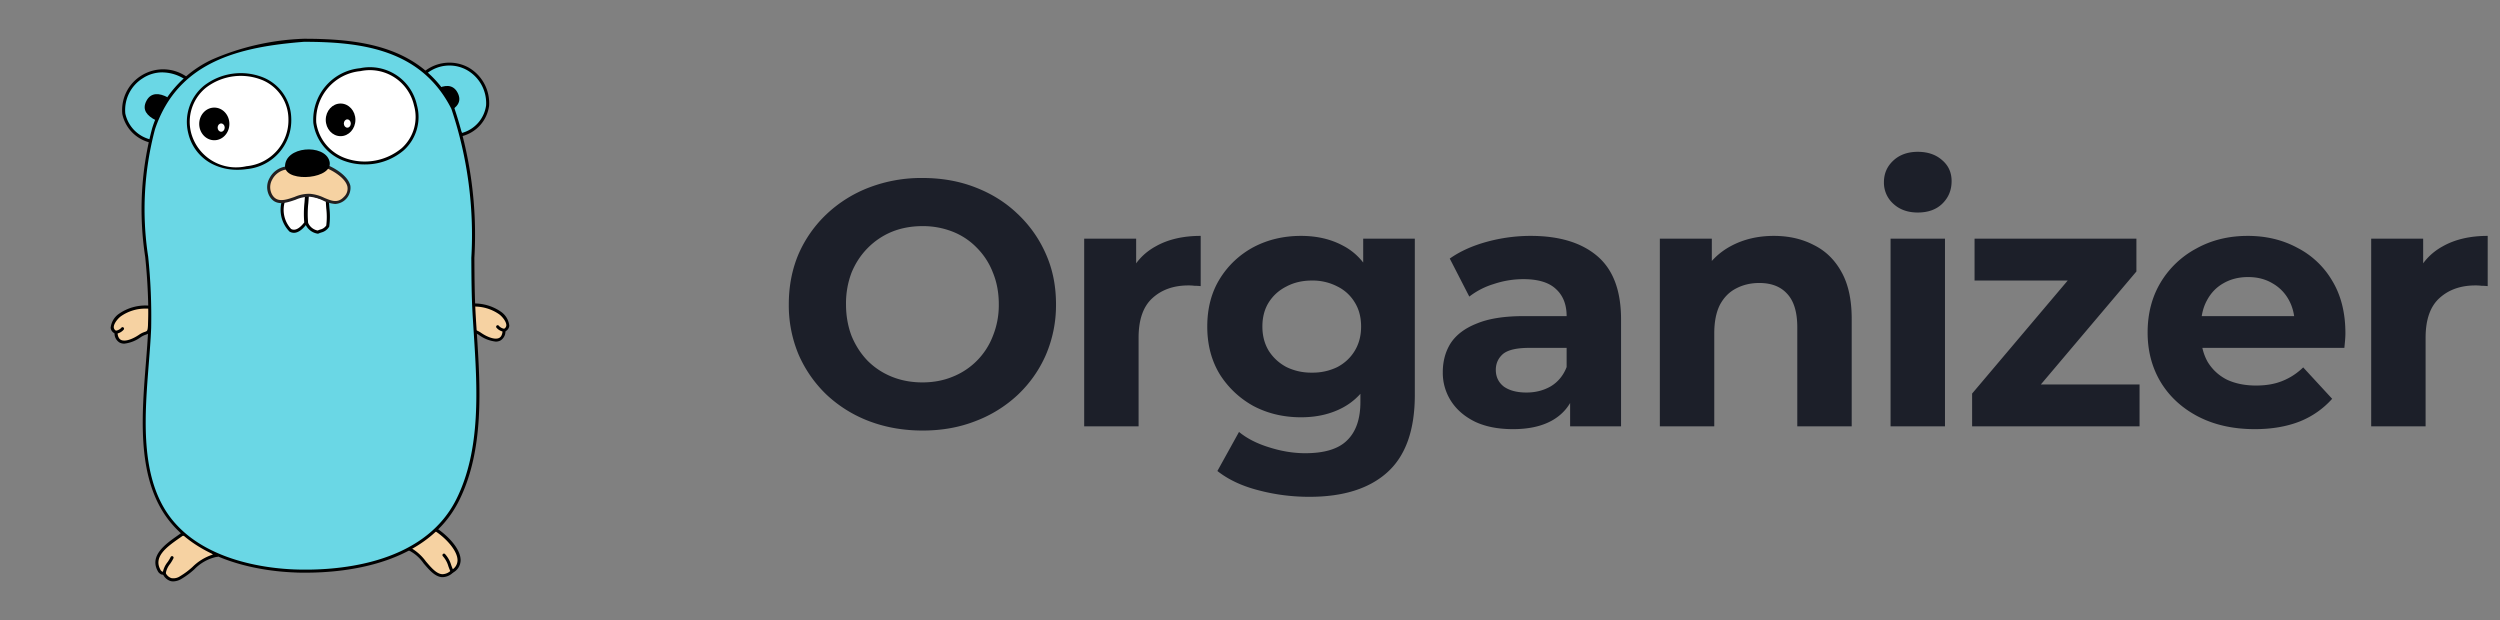 <svg xmlns="http://www.w3.org/2000/svg" width="129" height="32" fill="none"><rect width="100%" height="100%" fill="#808080" stroke="none"/><path fill="#F6D2A2" fill-rule="evenodd" d="M5.987 17.15c.04.826.865.444 1.239.186.355-.245.459-.041.49-.525a7.94 7.94 0 00.039-.955 2.342 2.342 0 00-1.56.4c-.227.165-.651.69-.208.9" clip-rule="evenodd"/><path fill="#000" d="M6.416 17.732a.527.527 0 01-.236-.051.541.541 0 01-.27-.482.358.358 0 01-.2-.283 1.006 1.006 0 01.432-.727 2.4 2.4 0 011.613-.413l.068.006v.068c.009.25.001.499-.023.747a15.97 15.97 0 00-.016.218c-.022.343-.086.395-.263.456a.976.976 0 00-.261.129 1.788 1.788 0 01-.844.332zm1.11-1.808a2.2 2.2 0 00-1.286.394c-.162.118-.387.394-.368.584a.22.22 0 00.147.177l.043.02v.047c.01.206.072.338.185.394.218.108.624-.058.931-.269.092-.064.193-.114.3-.148.116-.04.14-.049.157-.318 0-.073.01-.146.016-.22.02-.219.03-.438.026-.658a3.905 3.905 0 00-.151-.003z"/><path fill="#C6B198" fill-rule="evenodd" d="M5.987 17.15a.65.65 0 00.329-.185l-.329.185z" clip-rule="evenodd"/><path fill="#000" d="M5.987 17.229a.08.08 0 01-.066-.117.079.079 0 01.039-.035l.053-.019a.473.473 0 00.263-.163.078.078 0 01.063-.012.078.078 0 01.061.07.079.079 0 01-.02.06.615.615 0 01-.314.193l-.051.018a.081.081 0 01-.028.005z"/><path fill="#6AD7E5" fill-rule="evenodd" d="M7.894 7.309C4.731 6.42 7.083 2.4 9.622 4.052L7.894 7.309z" clip-rule="evenodd"/><path fill="#000" d="M7.934 7.4l-.061-.017a1.927 1.927 0 01-1.562-1.5 2.094 2.094 0 01.977-1.979 2.116 2.116 0 012.378.081l.06.039L7.934 7.4zm.449-3.666c-.359 0-.71.104-1.01.3a1.933 1.933 0 00-.907 1.823 1.755 1.755 0 001.388 1.359l1.665-3.137a2.17 2.17 0 00-1.136-.343v-.002z"/><path fill="#6AD7E5" fill-rule="evenodd" d="M21.944 3.75c2.5-1.758 4.765 2.209 1.856 3.207L21.944 3.75z" clip-rule="evenodd"/><path fill="#000" d="M23.765 7.052L21.84 3.727l.059-.041a2.066 2.066 0 012.295-.193 2.122 2.122 0 011.044 1.965 1.881 1.881 0 01-1.413 1.573l-.06.021zm-1.716-3.279l1.787 3.087a1.712 1.712 0 001.246-1.418 1.96 1.96 0 00-.967-1.814 1.857 1.857 0 00-2.066.145z"/><path fill="#F6D2A2" fill-rule="evenodd" d="M22.483 27.317c.636.393 1.8 1.583.844 2.16-.916.839-1.429-.921-2.234-1.165a2.226 2.226 0 011.39-.995z" clip-rule="evenodd"/><path fill="#000" d="M22.844 29.781h-.038c-.361-.022-.661-.374-.951-.715a2.04 2.04 0 00-.785-.677l-.106-.032.066-.09a2.322 2.322 0 011.441-1.026h.029l.025.015c.407.252 1.247.988 1.243 1.654a.73.73 0 01-.393.636.791.791 0 01-.531.235zm-1.625-1.5c.296.175.554.409.756.687.281.33.547.642.841.66a.627.627 0 00.457-.2l.012-.009a.578.578 0 00.324-.506c0-.532-.672-1.2-1.144-1.5-.51.118-.956.427-1.246.863v.005z"/><path fill="#000" d="M23.327 29.556a.078.078 0 01-.07-.043 2.919 2.919 0 01-.123-.3 1.31 1.31 0 00-.286-.518.08.08 0 01.055-.13.08.08 0 01.054.017c.151.165.263.362.325.577.034.095.072.189.116.28a.079.079 0 01-.035.106.077.077 0 01-.036.011z"/><path fill="#F6D2A2" fill-rule="evenodd" d="M11.124 28.662c-.746.115-1.166.789-1.788 1.131-.586.35-.811-.112-.863-.206-.092-.042-.084.039-.226-.1-.547-.862.565-1.487 1.143-1.915.805-.163 1.31.535 1.734 1.09z" clip-rule="evenodd"/><path fill="#000" d="M8.939 30a.537.537 0 01-.141-.018.648.648 0 01-.38-.33H8.4c-.066 0-.115-.014-.213-.113l-.011-.013c-.523-.826.367-1.453.957-1.868.074-.052.144-.1.207-.148l.014-.01h.017c.829-.168 1.353.518 1.773 1.069l.119.155-.131.02a2.263 2.263 0 00-1.105.634 4.02 4.02 0 01-.657.488.858.858 0 01-.431.134zm-.527-.506a.21.21 0 01.092.021l.023.011.02.035a.509.509 0 00.292.269.602.602 0 00.456-.1c.226-.135.438-.293.633-.471a2.629 2.629 0 011.056-.644c-.4-.526-.862-1.094-1.562-.963a5.541 5.541 0 01-.2.139c-.6.424-1.352.952-.919 1.648.062.062.077.061.09.061l.019-.006z"/><path fill="#000" d="M8.472 29.665h-.007a.079.079 0 01-.072-.085 1.2 1.2 0 01.253-.572 1.85 1.85 0 00.165-.276.08.08 0 01.144.064c-.05.105-.11.205-.178.3a1.065 1.065 0 00-.226.5.079.079 0 01-.079.069z"/><path fill="#000" fill-rule="evenodd" d="M8.026 6.2c-.417-.221-.723-.52-.468-1 .236-.447.675-.4 1.092-.178L8.026 6.2zm15.115-.422c.417-.221.723-.52.468-1-.236-.447-.675-.4-1.092-.178l.624 1.178z" clip-rule="evenodd"/><path fill="#F6D2A2" fill-rule="evenodd" d="M26.013 17.046c-.04.826-.865.444-1.239.186-.355-.245-.459-.041-.49-.525a7.952 7.952 0 01-.039-.955 2.341 2.341 0 011.56.4c.227.165.651.69.208.9" clip-rule="evenodd"/><path fill="#000" d="M25.584 17.627a1.788 1.788 0 01-.854-.331.974.974 0 00-.261-.129c-.177-.062-.241-.114-.263-.456 0-.073-.01-.145-.016-.218a5.68 5.68 0 01-.023-.747v-.068l.068-.006a2.4 2.4 0 011.613.413 1.004 1.004 0 01.432.727.357.357 0 01-.2.283.541.541 0 01-.27.482.527.527 0 01-.226.05zm-1.263-1.8c-.003.22.006.44.026.658l.016.22c.017.269.041.277.157.318.107.034.208.084.3.148.306.212.713.377.931.269.113-.056.175-.188.185-.394v-.047l.043-.02a.219.219 0 00.147-.177c.018-.19-.206-.466-.368-.584a2.231 2.231 0 00-1.437-.394v.003z"/><path fill="#C6B198" fill-rule="evenodd" d="M26.013 17.046a.65.65 0 01-.329-.185l.329.185z" clip-rule="evenodd"/><path fill="#000" d="M26.013 17.124a.077.077 0 01-.027 0l-.051-.018a.615.615 0 01-.314-.193.08.08 0 01-.01-.092.08.08 0 01.084-.039.08.08 0 01.052.037c.065.07.149.118.241.139l.053.019a.08.08 0 01-.027.152l-.001-.005z"/><path fill="#6AD7E5" fill-rule="evenodd" d="M15.683 2.079c3.166 0 6.134.453 7.681 3.495 1.389 3.409.895 7.086 1.107 10.689.182 3.094.585 6.668-.85 9.536-1.51 3.016-5.283 3.775-8.392 3.664-2.442-.087-5.391-.884-6.769-3.115-1.617-2.617-.851-6.509-.734-9.421.139-3.449-.934-6.91.2-10.285 1.176-3.5 4.346-4.293 7.758-4.563" clip-rule="evenodd"/><path fill="#000" d="M15.77 29.55c-.2 0-.38 0-.543-.01-1.5-.054-5.176-.469-6.833-3.152-1.307-2.116-1.074-5.041-.869-7.622.052-.649.1-1.263.124-1.843a29.672 29.672 0 00-.157-3.666 16.216 16.216 0 01.36-6.641 5.812 5.812 0 013.08-3.539c1.5-.656 3.11-1.021 4.745-1.077h.006c3.091 0 6.17.429 7.751 3.538v.006a20.52 20.52 0 011.044 7.762c.005.969.011 1.972.068 2.952.017.3.037.6.057.9.184 2.841.392 6.062-.915 8.673-1.629 3.261-5.741 3.719-7.918 3.719zm-.084-27.393c-3.294.261-6.5.988-7.687 4.509a16.1 16.1 0 00-.353 6.578c.127 1.224.179 2.455.154 3.686-.024.584-.072 1.2-.124 1.85-.2 2.557-.434 5.455.846 7.527 1.618 2.619 5.228 3.025 6.705 3.077 1.922.069 6.579-.147 8.318-3.621 1.288-2.573 1.081-5.771.9-8.592l-.057-.9c-.058-.984-.063-1.989-.068-2.96a20.41 20.41 0 00-1.031-7.7c-1.539-3.035-4.564-3.453-7.603-3.454z"/><path fill="#fff" fill-rule="evenodd" d="M16.242 6.329c.568 3.3 5.97 2.431 5.194-.9-.7-2.988-5.383-2.161-5.194.9z" clip-rule="evenodd"/><path fill="#000" d="M18.808 8.485a3.024 3.024 0 01-.988-.162 2.444 2.444 0 01-1.653-1.982v-.008a2.672 2.672 0 012.416-2.814A2.482 2.482 0 0121.51 5.41a2.312 2.312 0 01-.673 2.343 3.072 3.072 0 01-2.029.732zm-2.49-2.165a2.3 2.3 0 001.552 1.86 2.987 2.987 0 002.865-.54 2.165 2.165 0 00.627-2.2A2.335 2.335 0 0018.6 3.67a2.524 2.524 0 00-2.282 2.65z"/><path fill="#fff" fill-rule="evenodd" d="M9.788 6.863C10.524 9.74 15.13 9 14.956 6.118c-.208-3.456-5.873-2.789-5.169.745" clip-rule="evenodd"/><path fill="#000" d="M12.245 8.761a2.826 2.826 0 01-1.345-.326 2.384 2.384 0 01-1.184-1.553 2.411 2.411 0 01.826-2.472 3.107 3.107 0 013.087-.394 2.335 2.335 0 011.4 2.1 2.529 2.529 0 01-2.29 2.609 3.2 3.2 0 01-.494.036zM9.86 6.847a2.4 2.4 0 002.858 1.729 2.385 2.385 0 002.165-2.454 2.193 2.193 0 00-1.314-1.976 2.953 2.953 0 00-2.935.374 2.27 2.27 0 00-.774 2.327z"/><path fill="#fff" fill-rule="evenodd" d="M16.894 10.294c.047.455.053.913.016 1.369-.11.207-.325.229-.51.313a.75.75 0 01-.575-.449 9.713 9.713 0 01.041-1.549l1.028.316z" clip-rule="evenodd"/><path fill="#000" d="M16.411 12.057h-.023a.828.828 0 01-.635-.5v-.021c-.033-.354-.03-.71.009-1.063.013-.163.026-.331.031-.5v-.1l1.181.362v.058c0 .142.012.289.024.444a3.74 3.74 0 01-.008.939v.012l-.006.011a.657.657 0 01-.414.3c-.047.017-.091.032-.134.052l-.025.006zm-.509-.551a.672.672 0 00.488.388c.041-.017.083-.032.123-.047a.525.525 0 00.322-.211 3.676 3.676 0 000-.887c-.01-.137-.02-.268-.023-.4l-.875-.268c-.007.136-.017.271-.027.4-.038.34-.041.684-.01 1.025h.002zm-4.844-4.27c.43 0 .778-.377.778-.842 0-.465-.348-.842-.778-.842-.43 0-.778.377-.778.842 0 .465.348.842.778.842z"/><path fill="#fff" d="M11.412 6.798c.101 0 .183-.096.183-.214s-.082-.214-.183-.214c-.101 0-.183.096-.183.214s.082.214.183.214z"/><path fill="#000" d="M17.574 7.026c.422 0 .765-.377.765-.842 0-.465-.342-.842-.765-.842s-.765.377-.765.842c0 .465.342.842.765.842z"/><path fill="#fff" d="M17.922 6.588c.1 0 .18-.096.18-.214s-.08-.214-.18-.214c-.1 0-.18.096-.18.214s.08.214.18.214z"/><path fill="#fff" fill-rule="evenodd" d="M14.671 10.247c-.339.822.189 2.467 1.11 1.254a9.725 9.725 0 01.041-1.549l-1.151.295z" clip-rule="evenodd"/><path fill="#000" d="M15.166 12.013a.451.451 0 01-.226-.062 1.6 1.6 0 01-.341-1.733l.015-.036L15.9 9.85v.1c-.005.17-.019.34-.032.5a4.997 4.997 0 00-.01 1.031v.032l-.019.026c-.265.361-.494.474-.673.474zm-.436-1.7a1.458 1.458 0 00.288 1.5c.238.136.5-.1.681-.335a5.341 5.341 0 01.013-1.031c.01-.129.02-.261.027-.392l-1.009.258z"/><path fill="#F6D2A2" fill-rule="evenodd" d="M14.787 8.663a1 1 0 00-.821 1.4c.435.788 1.407-.07 2.013.011.7.014 1.268.737 1.827.131.622-.674-.268-1.331-.964-1.624l-2.055.082z" clip-rule="evenodd"/><path fill="#231F20" d="M17.308 10.526a1.726 1.726 0 01-.641-.179 1.928 1.928 0 00-.689-.194h-.009a1.75 1.75 0 00-.712.152c-.491.17-1.048.362-1.36-.2a.947.947 0 01.014-.917 1.118 1.118 0 01.869-.6l2.077-.088.016.007c.517.218 1.106.617 1.207 1.083a.835.835 0 01-.772.934v.002zM15.985 10c.258.021.51.091.743.206.393.165.7.295 1.021-.05a.58.58 0 00.178-.528c-.087-.4-.642-.769-1.1-.964l-2.036.081a.973.973 0 00-.742.517.793.793 0 00-.015.767c.248.449.7.294 1.17.13.246-.109.512-.163.781-.159z"/><path fill="#000" fill-rule="evenodd" d="M14.708 8.63C14.661 7.535 16.75 7.4 17 8.315s-2.186 1.128-2.289.316l-.003-.001z" clip-rule="evenodd"/><path fill="#1C1F29" d="M47.614 22.216c-.996 0-1.92-.162-2.772-.486a6.658 6.658 0 01-2.196-1.368 6.423 6.423 0 01-1.44-2.07 6.569 6.569 0 01-.504-2.592c0-.936.168-1.8.504-2.592a6.292 6.292 0 011.458-2.07A6.658 6.658 0 0144.86 9.67a7.539 7.539 0 012.736-.486c.996 0 1.908.162 2.736.486.84.324 1.566.78 2.178 1.368a6.292 6.292 0 011.458 2.07c.348.78.522 1.644.522 2.592a6.5 6.5 0 01-.522 2.61 6.292 6.292 0 01-1.458 2.07 6.608 6.608 0 01-2.178 1.35c-.828.324-1.734.486-2.718.486zm-.018-2.484c.564 0 1.08-.096 1.548-.288a3.672 3.672 0 002.088-2.106 4.238 4.238 0 00.306-1.638c0-.6-.102-1.146-.306-1.638a3.672 3.672 0 00-.828-1.278 3.527 3.527 0 00-1.242-.828 4.178 4.178 0 00-1.566-.288c-.564 0-1.086.096-1.566.288a3.757 3.757 0 00-1.242.828c-.36.36-.642.786-.846 1.278a4.471 4.471 0 00-.288 1.638c0 .588.096 1.134.288 1.638.204.492.48.918.828 1.278.36.36.78.636 1.26.828.48.192 1.002.288 1.566.288zM55.944 22v-9.684h2.681v2.736l-.377-.792c.288-.684.75-1.2 1.386-1.548.636-.36 1.41-.54 2.322-.54v2.592a3.287 3.287 0 00-.325-.018 2.47 2.47 0 00-.306-.018c-.768 0-1.392.222-1.872.666-.468.432-.702 1.11-.702 2.034V22h-2.807zm11.625 3.636c-.912 0-1.794-.114-2.646-.342-.84-.216-1.542-.546-2.106-.99l1.116-2.016c.408.336.924.6 1.548.792.636.204 1.26.306 1.872.306.996 0 1.716-.222 2.16-.666.456-.444.684-1.104.684-1.98v-1.458l.18-2.43-.036-2.448v-2.088h2.664v8.064c0 1.8-.468 3.126-1.404 3.978-.936.852-2.28 1.278-4.032 1.278zm-.432-4.104c-.9 0-1.716-.192-2.448-.576a4.763 4.763 0 01-1.746-1.638c-.432-.708-.648-1.53-.648-2.466 0-.948.216-1.77.648-2.466a4.573 4.573 0 011.746-1.638c.732-.384 1.548-.576 2.448-.576.816 0 1.536.168 2.16.504.624.324 1.11.834 1.458 1.53.348.684.522 1.566.522 2.646 0 1.068-.174 1.95-.522 2.646-.348.684-.834 1.194-1.458 1.53-.624.336-1.344.504-2.16.504zm.558-2.304a2.9 2.9 0 001.314-.288c.384-.204.684-.486.9-.846.216-.36.324-.774.324-1.242 0-.48-.108-.894-.324-1.242a2.145 2.145 0 00-.9-.828 2.758 2.758 0 00-1.314-.306c-.492 0-.93.102-1.314.306-.384.192-.69.468-.918.828-.216.348-.324.762-.324 1.242 0 .468.108.882.324 1.242.228.36.534.642.918.846a2.9 2.9 0 001.314.288zM81.018 22v-1.89l-.18-.414v-3.384c0-.6-.186-1.068-.558-1.404-.36-.336-.918-.504-1.674-.504a4.81 4.81 0 00-1.53.252 3.904 3.904 0 00-1.26.648l-1.008-1.962c.528-.372 1.164-.66 1.908-.864a8.54 8.54 0 012.268-.306c1.476 0 2.622.348 3.438 1.044.816.696 1.224 1.782 1.224 3.258V22h-2.628zm-2.952.144c-.756 0-1.404-.126-1.944-.378-.54-.264-.954-.618-1.242-1.062a2.686 2.686 0 01-.432-1.494c0-.576.138-1.08.414-1.512.288-.432.738-.768 1.35-1.008.612-.252 1.41-.378 2.394-.378h2.574v1.638h-2.268c-.66 0-1.116.108-1.368.324-.24.216-.36.486-.36.81 0 .36.138.648.414.864.288.204.678.306 1.17.306.468 0 .888-.108 1.26-.324.372-.228.642-.558.81-.99l.432 1.296c-.204.624-.576 1.098-1.116 1.422-.54.324-1.236.486-2.088.486zm13.468-9.972c.768 0 1.452.156 2.052.468.612.3 1.092.768 1.44 1.404.348.624.522 1.428.522 2.412V22H92.74v-5.112c0-.78-.174-1.356-.522-1.728-.336-.372-.816-.558-1.44-.558-.444 0-.846.096-1.206.288-.348.18-.624.462-.828.846-.192.384-.288.876-.288 1.476V22h-2.808v-9.684h2.682v2.682l-.504-.81a3.587 3.587 0 011.494-1.494c.648-.348 1.386-.522 2.214-.522zM97.553 22v-9.684h2.808V22h-2.808zm1.404-11.034c-.516 0-.936-.15-1.26-.45a1.46 1.46 0 01-.486-1.116c0-.444.162-.816.486-1.116.324-.3.744-.45 1.26-.45s.936.144 1.26.432c.324.276.486.636.486 1.08 0 .468-.162.858-.486 1.17-.312.3-.732.45-1.26.45zM101.761 22v-1.692l5.724-6.768.486.936h-6.084v-2.16h8.352v1.692l-5.724 6.768-.504-.936h6.39V22h-8.64zm14.582.144c-1.104 0-2.076-.216-2.916-.648-.828-.432-1.47-1.02-1.926-1.764-.456-.756-.684-1.614-.684-2.574 0-.972.222-1.83.666-2.574a4.764 4.764 0 011.854-1.764c.78-.432 1.662-.648 2.646-.648.948 0 1.8.204 2.556.612a4.422 4.422 0 011.818 1.728c.444.744.666 1.638.666 2.682 0 .108-.006.234-.018.378a42.22 42.22 0 01-.036.378h-7.866v-1.638h6.39l-1.08.486c0-.504-.102-.942-.306-1.314a2.171 2.171 0 00-.846-.864c-.36-.216-.78-.324-1.26-.324s-.906.108-1.278.324c-.36.204-.642.498-.846.882-.204.372-.306.816-.306 1.332v.432c0 .528.114.996.342 1.404.24.396.57.702.99.918.432.204.936.306 1.512.306.516 0 .966-.078 1.35-.234.396-.156.756-.39 1.08-.702l1.494 1.62a4.437 4.437 0 01-1.674 1.17c-.672.264-1.446.396-2.322.396zm6.01-.144v-9.684h2.682v2.736l-.378-.792c.288-.684.75-1.2 1.386-1.548.636-.36 1.41-.54 2.322-.54v2.592a3.287 3.287 0 00-.324-.018 2.47 2.47 0 00-.306-.018c-.768 0-1.392.222-1.872.666-.468.432-.702 1.11-.702 2.034V22h-2.808z"/></svg>